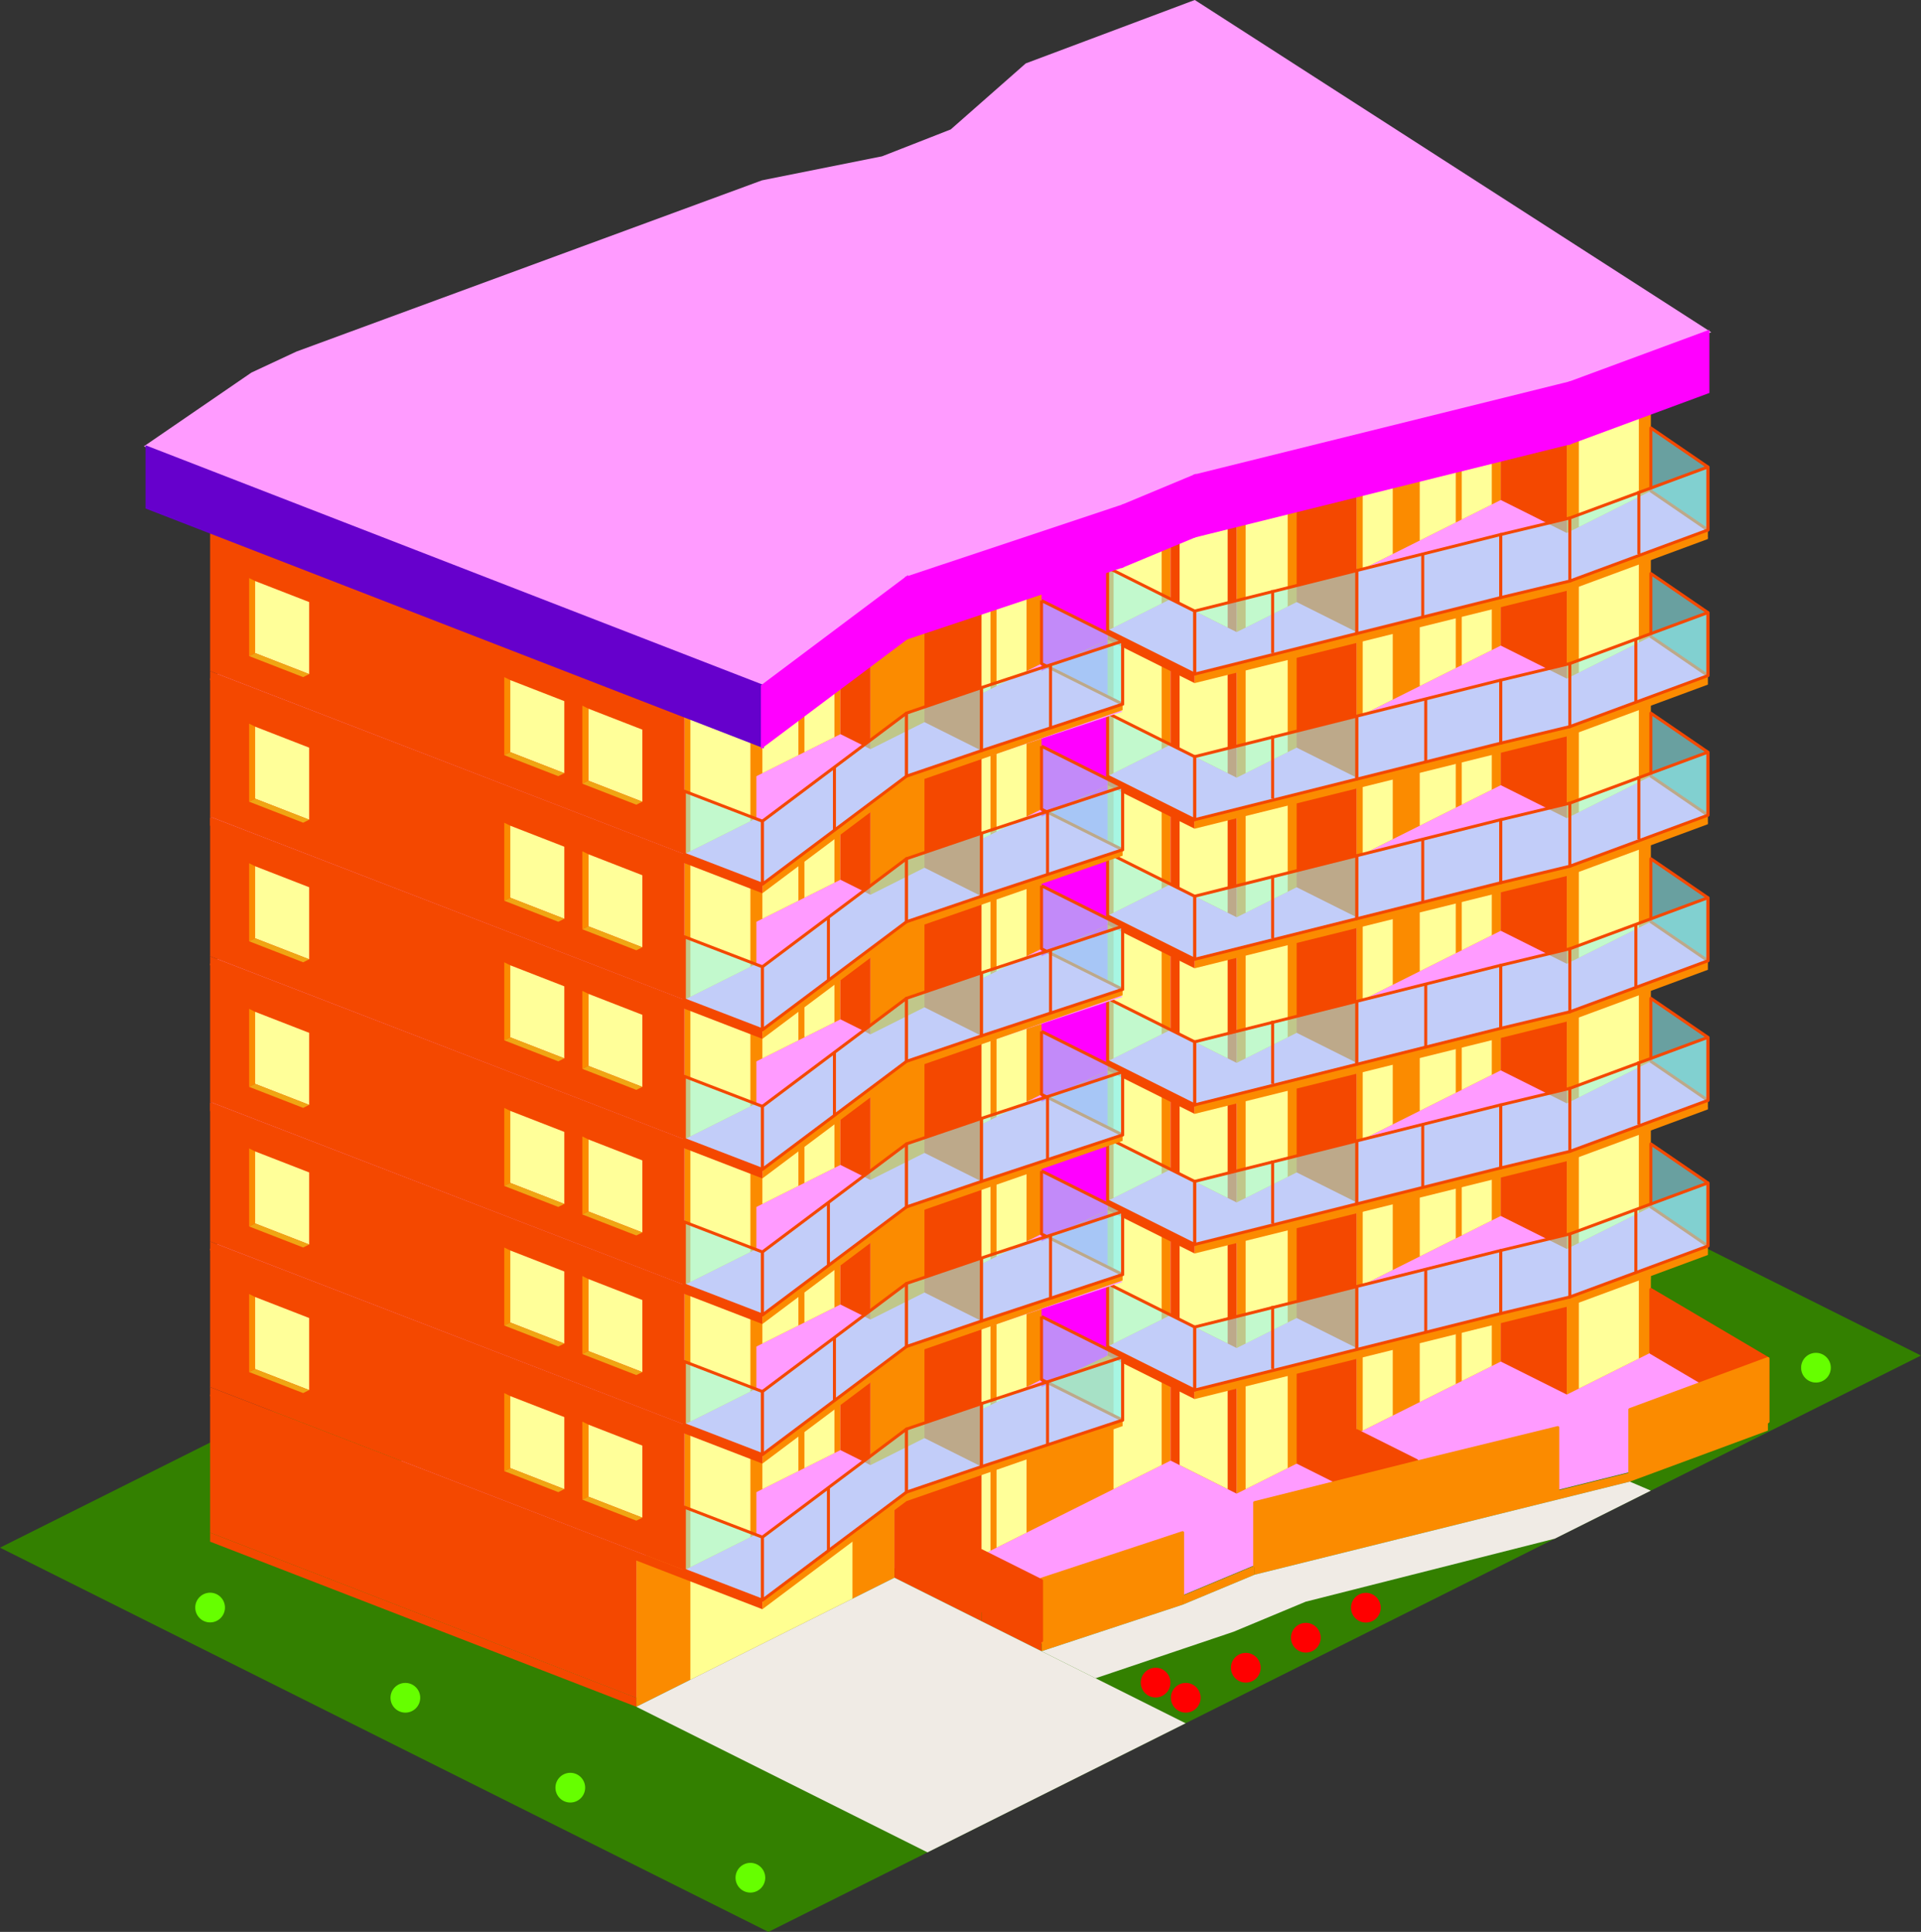 <?xml version="1.0" encoding="UTF-8" standalone="no"?>
<!-- Created with Inkscape (http://www.inkscape.org/) -->

<svg
   xmlns:osb="http://www.openswatchbook.org/uri/2009/osb"
   xmlns:dc="http://purl.org/dc/elements/1.1/"
   xmlns:cc="http://creativecommons.org/ns#"
   xmlns:rdf="http://www.w3.org/1999/02/22-rdf-syntax-ns#"
   xmlns:svg="http://www.w3.org/2000/svg"
   xmlns="http://www.w3.org/2000/svg"
   xmlns:xlink="http://www.w3.org/1999/xlink"
   xmlns:sodipodi="http://sodipodi.sourceforge.net/DTD/sodipodi-0.dtd"
   xmlns:inkscape="http://www.inkscape.org/namespaces/inkscape"
   width="180.622mm"
   height="181.626mm"
   viewBox="0 0 640 643.556"
   id="svg2"
   version="1.1"
   inkscape:version="0.91 r13725"
   sodipodi:docname="gasworks.svg">
  <rect x="0" y="0" width="640" height="643.556" fill="#333333" stroke="none"/>
  <defs
     id="defs4">
    <linearGradient
       osb:paint="solid"
       id="linearGradient3988">
      <stop
         id="stop3990"
         offset="0"
         style="stop-color:#000000;stop-opacity:1;" />
    </linearGradient>
    <linearGradient
       inkscape:collect="always"
       xlink:href="#linearGradient4802"
       id="linearGradient7715"
       gradientUnits="userSpaceOnUse"
       x1="152.771"
       y1="560.222"
       x2="153.328"
       y2="560.222" />
    <linearGradient
       inkscape:collect="always"
       xlink:href="#linearGradient5449"
       id="linearGradient7703"
       gradientUnits="userSpaceOnUse"
       gradientTransform="matrix(4,0,0,4,-1341.04,-2370.053)"
       x1="517"
       y1="524.608"
       x2="526"
       y2="604.858" />
    <linearGradient
       inkscape:collect="always"
       xlink:href="#linearGradient5449"
       id="linearGradient7701"
       gradientUnits="userSpaceOnUse"
       gradientTransform="matrix(4,0,0,4,-1341.04,-2370.053)"
       x1="623.087"
       y1="598.013"
       x2="674.185"
       y2="651.222" />
    <linearGradient
       id="linearGradient6723"
       inkscape:collect="always">
      <stop
         id="stop6725"
         offset="0"
         style="stop-color:#5a5a5a;stop-opacity:1" />
      <stop
         id="stop6727"
         offset="1"
         style="stop-color:#cccccf;stop-opacity:1" />
    </linearGradient>
    <linearGradient
       id="linearGradient6715"
       inkscape:collect="always">
      <stop
         id="stop6717"
         offset="0"
         style="stop-color:#888888;stop-opacity:1" />
      <stop
         id="stop6719"
         offset="1"
         style="stop-color:#eeeeee;stop-opacity:1" />
    </linearGradient>
    <linearGradient
       gradientUnits="userSpaceOnUse"
       y2="37.195"
       x2="168.659"
       y1="38.697"
       x1="165.096"
       id="linearGradient6721"
       xlink:href="#linearGradient6715"
       inkscape:collect="always" />
    <linearGradient
       gradientUnits="userSpaceOnUse"
       y2="35.825"
       x2="169.278"
       y1="41.305"
       x1="167.261"
       id="linearGradient6729"
       xlink:href="#linearGradient6723"
       inkscape:collect="always" />
    <linearGradient
       id="linearGradient5518">
      <stop
         offset="0"
         style="stop-color:#6600cc;stop-opacity:1"
         id="stop5520" />
      <stop
         offset="1"
         style="stop-color:#ff00ff;stop-opacity:1"
         id="stop5522" />
    </linearGradient>
    <linearGradient
       id="linearGradient4820">
      <stop
         offset="0"
         style="stop-color:#f44800;stop-opacity:1"
         id="stop4822" />
      <stop
         offset="1"
         style="stop-color:#fb8b00;stop-opacity:1"
         id="stop4824" />
    </linearGradient>
    <linearGradient
       gradientTransform="translate(257.033,50)"
       gradientUnits="userSpaceOnUse"
       xlink:href="#linearGradient4820"
       id="linearGradient5425"
       y2="160.818"
       x2="140"
       y1="160.818"
       x1="115" />
    <linearGradient
       gradientTransform="translate(257.033,50)"
       gradientUnits="userSpaceOnUse"
       xlink:href="#linearGradient4820"
       id="linearGradient5427"
       y2="171"
       x2="155"
       y1="171"
       x1="100" />
    <linearGradient
       gradientTransform="translate(87.371,199.679)"
       gradientUnits="userSpaceOnUse"
       xlink:href="#linearGradient4820"
       id="linearGradient5429"
       y2="264.513"
       x2="-74.66"
       y1="214.258"
       x1="-124.915" />
    <linearGradient
       gradientTransform="matrix(0.896,-0.444,0.896,0.444,257.033,0)"
       gradientUnits="userSpaceOnUse"
       xlink:href="#linearGradient5518"
       id="linearGradient5431"
       y2="293.129"
       x2="-136.867"
       y1="279.177"
       x1="-150.819" />
    <linearGradient
       gradientTransform="translate(257.033,0)"
       gradientUnits="userSpaceOnUse"
       xlink:href="#linearGradient4820"
       id="linearGradient5433"
       y2="160.818"
       x2="140"
       y1="160.818"
       x1="115" />
    <linearGradient
       gradientTransform="translate(257.033,0)"
       gradientUnits="userSpaceOnUse"
       xlink:href="#linearGradient4820"
       id="linearGradient5435"
       y2="171"
       x2="155"
       y1="171"
       x1="100" />
    <linearGradient
       gradientTransform="translate(143.525,143.525)"
       gradientUnits="userSpaceOnUse"
       xlink:href="#linearGradient4820"
       id="linearGradient5437"
       y2="264.513"
       x2="-74.66"
       y1="214.258"
       x1="-124.915" />
    <linearGradient
       gradientTransform="translate(-33.538,32.919)"
       gradientUnits="userSpaceOnUse"
       xlink:href="#linearGradient4820"
       id="linearGradient5502"
       y2="160.818"
       x2="140"
       y1="160.818"
       x1="115" />
    <linearGradient
       gradientTransform="translate(-33.538,32.919)"
       gradientUnits="userSpaceOnUse"
       xlink:href="#linearGradient4820"
       id="linearGradient5504"
       y2="171"
       x2="155"
       y1="171"
       x1="100" />
    <linearGradient
       gradientTransform="matrix(0.895,-0.445,0.895,0.445,-33.538,32.919)"
       gradientUnits="userSpaceOnUse"
       xlink:href="#linearGradient4820"
       id="linearGradient5506"
       y2="264.513"
       x2="-74.66"
       y1="214.258"
       x1="-124.915" />
    <linearGradient
       gradientTransform="matrix(0.895,-0.445,0.895,0.445,-31.038,38.919)"
       gradientUnits="userSpaceOnUse"
       xlink:href="#linearGradient4820"
       id="linearGradient5509"
       y2="264.513"
       x2="-74.66"
       y1="214.258"
       x1="-124.915" />
    <linearGradient
       gradientTransform="translate(-31.038,33.919)"
       gradientUnits="userSpaceOnUse"
       xlink:href="#linearGradient4820"
       id="linearGradient5512"
       y2="160.818"
       x2="140"
       y1="160.818"
       x1="115" />
    <linearGradient
       gradientTransform="translate(-31.038,33.919)"
       gradientUnits="userSpaceOnUse"
       xlink:href="#linearGradient4820"
       id="linearGradient5514"
       y2="171"
       x2="155"
       y1="171"
       x1="100" />
    <linearGradient
       gradientTransform="translate(0,5)"
       gradientUnits="userSpaceOnUse"
       xlink:href="#linearGradient5518"
       id="linearGradient5524"
       y2="186"
       x2="110"
       y1="186"
       x1="85" />
    <linearGradient
       y2="264.513"
       x2="-74.66"
       y1="214.258"
       x1="-124.915"
       gradientTransform="matrix(0.895,-0.445,0.895,0.445,-236.038,10.669)"
       gradientUnits="userSpaceOnUse"
       id="linearGradient3147"
       xlink:href="#linearGradient4820"
       inkscape:collect="always" />
    <linearGradient
       y2="160.818"
       x2="140"
       y1="160.818"
       x1="115"
       gradientTransform="translate(-236.038,10.669)"
       gradientUnits="userSpaceOnUse"
       id="linearGradient3150"
       xlink:href="#linearGradient4820"
       inkscape:collect="always" />
    <linearGradient
       y2="171"
       x2="155"
       y1="171"
       x1="100"
       gradientTransform="translate(-236.038,10.669)"
       gradientUnits="userSpaceOnUse"
       id="linearGradient3152"
       xlink:href="#linearGradient4820"
       inkscape:collect="always" />
    <linearGradient
       y2="186"
       x2="110"
       y1="186"
       x1="85"
       gradientTransform="translate(-205,5)"
       gradientUnits="userSpaceOnUse"
       id="linearGradient3156"
       xlink:href="#linearGradient5518"
       inkscape:collect="always" />
    <linearGradient
       y2="186"
       x2="110"
       y1="186"
       x1="85"
       gradientTransform="translate(-205,25)"
       gradientUnits="userSpaceOnUse"
       id="linearGradient3161"
       xlink:href="#linearGradient5518"
       inkscape:collect="always" />
    <linearGradient
       inkscape:collect="always"
       id="linearGradient4802">
      <stop
         style="stop-color:#6e6e37;stop-opacity:1;"
         offset="0"
         id="stop4804" />
      <stop
         style="stop-color:#30331f;stop-opacity:1"
         offset="1"
         id="stop4806" />
    </linearGradient>
    <linearGradient
       inkscape:collect="always"
       id="linearGradient5449">
      <stop
         style="stop-color:#ffffff;stop-opacity:0.343"
         offset="0"
         id="stop5451" />
      <stop
         style="stop-color:#ffffff;stop-opacity:0;"
         offset="1"
         id="stop5453" />
    </linearGradient>
  </defs>
  <sodipodi:namedview
     id="base"
     pagecolor="#ffffff"
     bordercolor="#666666"
     borderopacity="1.0"
     inkscape:pageopacity="0.0"
     inkscape:pageshadow="2"
     inkscape:zoom="1"
     inkscape:cx="375.37757"
     inkscape:cy="297.31164"
     inkscape:document-units="px"
     inkscape:current-layer="layer1"
     showgrid="true"
     inkscape:snap-smooth-nodes="true"
     inkscape:object-nodes="true"
     inkscape:window-width="1920"
     inkscape:window-height="1016"
     inkscape:window-x="0"
     inkscape:window-y="27"
     inkscape:window-maximized="1"
     fit-margin-top="0"
     fit-margin-left="0"
     fit-margin-right="0"
     fit-margin-bottom="0">
    <inkscape:grid
       type="xygrid"
       id="grid4170"
       originx="1495"
       originy="88" />
  </sodipodi:namedview>
  <g
     inkscape:label="Layer 1"
     inkscape:groupmode="layer"
     id="layer1"
     transform="translate(1495,-496.806)">
    <path
       style="fill:#338000;fill-opacity:1;fill-rule:evenodd;stroke:none;stroke-width:1px;stroke-linecap:butt;stroke-linejoin:miter;stroke-opacity:1"
       d="m -1111,820.362 256,128 L -1239,1140.362 l -256,-128 z"
       id="path8010"
       inkscape:connector-curvature="0" />
    <circle
       id="circle24403"
       style="fill:#66ff00;fill-opacity:1;stroke:none"
       cx="-950"
       cy="922.412"
       r="4.95" />
    <g
       id="g4177"
       transform="matrix(0.707,-0.354,0.707,0.354,-548.722,148.167)" />
    <g
       id="g6739"
       style="stroke:none" />
    <g
       id="g6890"
       transform="translate(1141,89)">
      <path
         style="fill:#fb8b00;fill-opacity:1;fill-rule:evenodd;stroke:none;stroke-width:1px;stroke-linecap:butt;stroke-linejoin:miter;stroke-opacity:1"
         d="m -1126,996.862 0,-3 -22,11 0,3 z"
         id="path6532"
         inkscape:connector-curvature="0" />
      <g
         style="stroke:none"
         id="g4172"
         transform="matrix(-0.707,0.354,-0.707,-0.354,-879.449,1142.808)">
        <path
           sodipodi:nodetypes="ccccccccccccccccccccc"
           style="fill:#ff9bff;fill-opacity:1;fill-rule:evenodd;stroke:none;stroke-width:0.141;stroke-linecap:butt;stroke-linejoin:miter;stroke-miterlimit:4;stroke-dasharray:none;stroke-opacity:1"
           d="m -225.101,290.934 56.569,8.485 132.229,44.548 0,41.012 31.113,0 0,-38.184 84.853,16.971 84.853,-16.971 29.698,230.517 -58.69,9.192 -0.707,-20.506 -19.799,0 0,19.799 -190.212,-28.991 -39.598,-16.971 0,-11.314 -28.991,-3.536 0,11.314 -48.79,13.435 -69.296,-9.899 z"
           id="path4147"
           inkscape:connector-curvature="0" />
      </g>
      <path
         style="fill:#fb8b00;fill-opacity:1;fill-rule:evenodd;stroke:none;stroke-width:1px;stroke-linecap:butt;stroke-linejoin:miter;stroke-opacity:1"
         d="m -1241,1078.362 0,3 48,-36 72,-25 0,-2 -72,24 z"
         id="path5763"
         inkscape:connector-curvature="0" />
      <path
         style="fill:#f44800;fill-opacity:1;fill-rule:evenodd;stroke:none;stroke-width:1px;stroke-linecap:butt;stroke-linejoin:miter;stroke-opacity:1"
         d="m -1126,993.862 0,3 29,14.5 0,-3 -29,-14.5"
         id="path5776"
         inkscape:connector-curvature="0"
         sodipodi:nodetypes="ccccc" />
      <path
         style="fill:#fb8b00;fill-opacity:1;fill-rule:evenodd;stroke:none;stroke-width:1px;stroke-linecap:butt;stroke-linejoin:miter;stroke-opacity:1"
         d="m -1097,1011.362 125,-31 46,-17 0,-3 -46,17 -125,31 z"
         id="path5778"
         inkscape:connector-curvature="0" />
      <path
         style="fill:#f44800;fill-opacity:1;fill-rule:evenodd;stroke:none;stroke-width:1px;stroke-linecap:butt;stroke-linejoin:miter;stroke-opacity:1"
         d="m -1241,1078.362 -184,-71 0,3 184,71 z"
         id="path5780"
         inkscape:connector-curvature="0" />
      <path
         style="fill:none;fill-rule:evenodd;stroke:none;stroke-width:1px;stroke-linecap:butt;stroke-linejoin:miter;stroke-opacity:1"
         d="m -1267,1022.362 0,46"
         id="path6412"
         inkscape:connector-curvature="0" />
      <g
         style="stroke:none"
         id="g6541"
         transform="translate(0,-46)">
        <path
           style="fill:none;fill-rule:evenodd;stroke:none;stroke-width:1px;stroke-linecap:butt;stroke-linejoin:miter;stroke-opacity:1"
           d="m -1267,1068.362 24,-12 -14,-7 18,-9 28,14"
           id="path6543"
           inkscape:connector-curvature="0"
           sodipodi:nodetypes="ccccc" />
        <path
           style="fill:none;fill-rule:evenodd;stroke:none;stroke-width:1px;stroke-linecap:butt;stroke-linejoin:miter;stroke-opacity:1"
           d="m -1239,1040.362 24,-12 10,5 18,-9 20,10"
           id="path6545"
           inkscape:connector-curvature="0"
           sodipodi:nodetypes="ccccc" />
        <path
           style="fill:none;fill-rule:evenodd;stroke:none;stroke-width:1px;stroke-linecap:butt;stroke-linejoin:miter;stroke-opacity:1"
           d="m -1187,1024.362 82,-41 22,11 20,-10 20,10"
           id="path6547"
           inkscape:connector-curvature="0"
           sodipodi:nodetypes="ccccc" />
        <path
           style="fill:none;fill-rule:evenodd;stroke:none;stroke-width:1px;stroke-linecap:butt;stroke-linejoin:miter;stroke-opacity:1"
           d="m -1063,984.362 36,-18 32,16"
           id="path6549"
           inkscape:connector-curvature="0"
           sodipodi:nodetypes="ccc" />
        <path
           style="fill:none;fill-rule:evenodd;stroke:none;stroke-width:1px;stroke-linecap:butt;stroke-linejoin:miter;stroke-opacity:1"
           d="m -1027,966.362 32,-16 22,11 28,-14"
           id="path6551"
           inkscape:connector-curvature="0"
           sodipodi:nodetypes="cccc" />
      </g>
      <path
         style="fill:#fb8b00;fill-opacity:1;fill-rule:evenodd;stroke:none;stroke-width:1px;stroke-linecap:butt;stroke-linejoin:miter;stroke-opacity:1"
         d="m -1257,1049.362 42,-21 0,-46 -42,21 z"
         id="path6555"
         inkscape:connector-curvature="0" />
      <path
         style="fill:#f44800;fill-opacity:1;fill-rule:evenodd;stroke:none;stroke-width:1px;stroke-linecap:butt;stroke-linejoin:miter;stroke-opacity:1"
         d="m -1205,987.362 0,46 -10,-5 0,-46 z"
         id="path6559"
         inkscape:connector-curvature="0" />
      <path
         style="fill:#fb8b00;fill-opacity:1;fill-rule:evenodd;stroke:none;stroke-width:1px;stroke-linecap:butt;stroke-linejoin:miter;stroke-opacity:1"
         d="m -1205,987.362 0,46 100,-50 0,-46 z"
         id="path6561"
         inkscape:connector-curvature="0" />
      <path
         style="fill:#ff00ff;fill-opacity:1;fill-rule:evenodd;stroke:none;stroke-width:1px;stroke-linecap:butt;stroke-linejoin:miter;stroke-opacity:1"
         d="m -1126,947.862 0,49 -22,10.5 0,-48.5 z"
         id="path4314"
         inkscape:connector-curvature="0"
         sodipodi:nodetypes="ccccc" />
      <path
         inkscape:connector-curvature="0"
         id="path6727"
         d="m -1153,961.362 0,46 -10,5 0,-46 -2,1 0,46 -12,6 0,-46 z"
         style="fill:#ffff99;fill-opacity:1;fill-rule:evenodd;stroke:none;stroke-width:1px;stroke-linecap:butt;stroke-linejoin:miter;stroke-opacity:1" />
      <path
         style="fill:#f44800;fill-opacity:1;fill-rule:evenodd;stroke:none;stroke-width:1px;stroke-linecap:butt;stroke-linejoin:miter;stroke-opacity:1"
         d="m -1187,978.362 0,46 19,9.5 0,-46 z"
         id="path6563"
         inkscape:connector-curvature="0"
         sodipodi:nodetypes="ccccc" />
      <path
         style="fill:#f44800;fill-opacity:1;fill-rule:evenodd;stroke:none;stroke-width:1px;stroke-linecap:butt;stroke-linejoin:miter;stroke-opacity:1"
         d="m -1105,937.362 22,11 0,46 -22,-11 z"
         id="path6565"
         inkscape:connector-curvature="0" />
      <path
         style="fill:#fb8b00;fill-opacity:1;fill-rule:evenodd;stroke:none;stroke-width:1px;stroke-linecap:butt;stroke-linejoin:miter;stroke-opacity:1"
         d="m -1083,994.362 88,-44 0,-46 -88,44 z"
         id="path6567"
         inkscape:connector-curvature="0" />
      <path
         style="fill:#f44800;fill-opacity:1;fill-rule:evenodd;stroke:none;stroke-width:1px;stroke-linecap:butt;stroke-linejoin:miter;stroke-opacity:1"
         d="m -995,950.362 22,11 0,-46 -22,-11 z"
         id="path6569"
         inkscape:connector-curvature="0" />
      <path
         style="fill:#fb8b00;fill-opacity:1;fill-rule:evenodd;stroke:none;stroke-width:1px;stroke-linecap:butt;stroke-linejoin:miter;stroke-opacity:1"
         d="m -973,961.362 28,-14 0,-46 -28,14 z"
         id="path6571"
         inkscape:connector-curvature="0" />
      <path
         inkscape:connector-curvature="0"
         id="path6731"
         d="m -998,905.862 0,46 -10,5 0,-46 -2,1 0,46 -12,6 0,-46 z"
         style="fill:#ffff99;fill-opacity:1;fill-rule:evenodd;stroke:none;stroke-width:1px;stroke-linecap:butt;stroke-linejoin:miter;stroke-opacity:1" />
      <path
         style="fill:#ffff99;fill-opacity:1;fill-rule:evenodd;stroke:none;stroke-width:1px;stroke-linecap:butt;stroke-linejoin:miter;stroke-opacity:1"
         d="m -1031,922.362 0,46 -10,5 0,-46 -2,1 0,46 -12,6 0,-46 z"
         id="path6729"
         inkscape:connector-curvature="0" />
      <path
         style="fill:#f44800;fill-opacity:1;fill-rule:evenodd;stroke:none;stroke-width:1px;stroke-linecap:butt;stroke-linejoin:miter;stroke-opacity:1"
         d="m -1063,938.362 20,10 0,46 -20,-10 z"
         id="path6575"
         inkscape:connector-curvature="0" />
      <path
         style="fill:#fb8b00;fill-opacity:1;fill-rule:evenodd;stroke:none;stroke-width:1px;stroke-linecap:butt;stroke-linejoin:miter;stroke-opacity:1"
         d="m -1267,1068.362 0,-46 24,-12 0,46 z"
         id="path6553"
         inkscape:connector-curvature="0" />
      <path
         style="fill:#f44800;fill-opacity:1;fill-rule:evenodd;stroke:none;stroke-width:1px;stroke-linecap:butt;stroke-linejoin:miter;stroke-opacity:1"
         d="m -1425,1007.362 0,-46 158,61 0,46 z"
         id="path6588"
         inkscape:connector-curvature="0" />
      <path
         style="fill:none;fill-rule:evenodd;stroke:none;stroke-width:1px;stroke-linecap:butt;stroke-linejoin:miter;stroke-opacity:1"
         d="m -926,960.362 0,-21"
         id="path6621"
         inkscape:connector-curvature="0" />
      <path
         style="fill:#ffff99;fill-opacity:1;fill-rule:evenodd;stroke:none;stroke-width:1px;stroke-linecap:butt;stroke-linejoin:miter;stroke-opacity:1"
         d="m -969,959.362 0,-46 20,-10 0,46 z"
         id="path6733"
         inkscape:connector-curvature="0" />
      <path
         style="fill:#ffff99;fill-opacity:1;fill-rule:evenodd;stroke:none;stroke-width:1px;stroke-linecap:butt;stroke-linejoin:miter;stroke-opacity:1"
         d="m -1217,983.362 0,46 -10,5 0,-46 -2,1 0,46 -12,6 0,-46 z"
         id="path6723"
         inkscape:connector-curvature="0" />
      <path
         style="fill:#ffff99;fill-opacity:1;fill-rule:evenodd;stroke:none;stroke-width:1px;stroke-linecap:butt;stroke-linejoin:miter;stroke-opacity:1"
         d="m -1245,1057.362 0,-46 -20,10 0,46 z"
         id="path6725"
         inkscape:connector-curvature="0" />
      <path
         style="fill:#ffff99;fill-opacity:1;fill-rule:evenodd;stroke:none;stroke-width:1px;stroke-linecap:butt;stroke-linejoin:miter;stroke-opacity:1"
         d="m -1102,984.862 0,-46 16,8 0,46 3,1.5 3,-1.5 0,-46 14,-7 0,46 -17,8.5 z"
         id="path6735"
         inkscape:connector-curvature="0"
         sodipodi:nodetypes="ccccccccccc" />
      <path
         style="fill:#ffff99;fill-opacity:1;fill-rule:evenodd;stroke:none;stroke-width:1px;stroke-linecap:butt;stroke-linejoin:miter;stroke-opacity:1"
         d="m -1108,984.862 0,-46 -16,8 0,46 z"
         id="path6737"
         inkscape:connector-curvature="0"
         sodipodi:nodetypes="ccccc" />
      <g
         style="stroke:#f44800;stroke-linejoin:round;stroke-opacity:1"
         id="g6830">
        <path
           inkscape:connector-curvature="0"
           id="path6641"
           d="m -1241,1057.362 48,-36 0,21 -48,36 0,-21"
           style="fill:#94f4f4;fill-opacity:0.564;fill-rule:evenodd;stroke:#f44800;stroke-width:1px;stroke-linecap:butt;stroke-linejoin:round;stroke-opacity:1" />
        <path
           sodipodi:nodetypes="ccccc"
           inkscape:connector-curvature="0"
           id="path6643"
           d="m -1193,1021.362 25,-8.5 0,21 -25,8.5 z"
           style="fill:#94f4f4;fill-opacity:0.564;fill-rule:evenodd;stroke:#f44800;stroke-width:1px;stroke-linecap:butt;stroke-linejoin:round;stroke-opacity:1" />
        <path
           sodipodi:nodetypes="ccccc"
           inkscape:connector-curvature="0"
           id="path6656"
           d="m -1148,983.862 27,13.5 0,21 -27,-13.5 0,-21"
           style="fill:#94f4f4;fill-opacity:0.564;fill-rule:evenodd;stroke:#f44800;stroke-width:1px;stroke-linecap:butt;stroke-linejoin:round;stroke-opacity:1" />
        <path
           sodipodi:nodetypes="ccccc"
           inkscape:connector-curvature="0"
           id="path6654"
           d="m -1168,1012.862 47,-15.5 0,21 -47,15.5 z"
           style="fill:#94f4f4;fill-opacity:0.564;fill-rule:evenodd;stroke:#f44800;stroke-width:1px;stroke-linecap:butt;stroke-linejoin:round;stroke-opacity:1" />
        <path
           sodipodi:nodetypes="ccccc"
           inkscape:connector-curvature="0"
           id="path6662"
           d="m -1043,973.862 48,-12 0,21 -48,12 z"
           style="fill:#94f4f4;fill-opacity:0.564;fill-rule:evenodd;stroke:#f44800;stroke-width:1px;stroke-linecap:butt;stroke-linejoin:round;stroke-opacity:1" />
        <path
           sodipodi:nodetypes="ccccc"
           inkscape:connector-curvature="0"
           id="path6664"
           d="m -995,961.862 23,-5.5 0,21 -23,5.5 z"
           style="fill:#94f4f4;fill-opacity:0.564;fill-rule:evenodd;stroke:#f44800;stroke-width:1px;stroke-linecap:butt;stroke-linejoin:round;stroke-opacity:1" />
        <path
           inkscape:connector-curvature="0"
           id="path6668"
           d="m -945,926.362 0,21 19,13 0,-21 z"
           style="fill:#94f4f4;fill-opacity:0.564;fill-rule:evenodd;stroke:#f44800;stroke-width:1px;stroke-linecap:butt;stroke-linejoin:round;stroke-opacity:1" />
        <path
           inkscape:connector-curvature="0"
           id="path6666"
           d="m -972,977.362 46,-17 0,-21 -46,17 z"
           style="fill:#94f4f4;fill-opacity:0.564;fill-rule:evenodd;stroke:#f44800;stroke-width:1px;stroke-linecap:butt;stroke-linejoin:round;stroke-opacity:1" />
        <path
           inkscape:connector-curvature="0"
           id="path6639"
           d="m -1241,1078.362 -26,-10 0,-21 26,10 0,21"
           style="fill:#94f4f4;fill-opacity:0.564;fill-rule:evenodd;stroke:#f44800;stroke-width:1px;stroke-linecap:butt;stroke-linejoin:round;stroke-opacity:1" />
        <path
           sodipodi:nodetypes="ccccc"
           inkscape:connector-curvature="0"
           id="path6660"
           d="m -1097,987.362 54,-13.5 0,21 -54,13.5 z"
           style="fill:#94f4f4;fill-opacity:0.564;fill-rule:evenodd;stroke:#f44800;stroke-width:1px;stroke-linecap:butt;stroke-linejoin:round;stroke-opacity:1" />
        <path
           sodipodi:nodetypes="ccccc"
           inkscape:connector-curvature="0"
           id="path6658"
           d="m -1126,972.862 29,14.5 0,21 -29,-14.5 z"
           style="fill:#94f4f4;fill-opacity:0.564;fill-rule:evenodd;stroke:#f44800;stroke-width:1px;stroke-linecap:butt;stroke-linejoin:round;stroke-opacity:1" />
        <path
           style="fill:none;fill-rule:evenodd;stroke:#f44800;stroke-width:1px;stroke-linecap:butt;stroke-linejoin:miter;stroke-opacity:1"
           d="m -1146,1005.362 0,21"
           id="path17967-0"
           inkscape:connector-curvature="0" />
        <path
           inkscape:connector-curvature="0"
           id="path17984"
           d="m -1219,1040.862 0,21"
           style="fill:none;fill-rule:evenodd;stroke:#f44800;stroke-width:1px;stroke-linecap:butt;stroke-linejoin:miter;stroke-opacity:1" />
        <path
           inkscape:connector-curvature="0"
           id="path17984-9"
           d="m -1071,980.362 0,21"
           style="fill:none;fill-rule:evenodd;stroke:#f44800;stroke-width:1px;stroke-linecap:butt;stroke-linejoin:miter;stroke-opacity:1" />
        <path
           style="fill:none;fill-rule:evenodd;stroke:#f44800;stroke-width:1px;stroke-linecap:butt;stroke-linejoin:miter;stroke-opacity:1"
           d="m -1020,968.362 0,21"
           id="path18001"
           inkscape:connector-curvature="0" />
        <path
           inkscape:connector-curvature="0"
           id="path18003"
           d="m -950,948.362 0,21"
           style="fill:none;fill-rule:evenodd;stroke:#f44800;stroke-width:1px;stroke-linecap:butt;stroke-linejoin:miter;stroke-opacity:1" />
      </g>
      <path
         inkscape:connector-curvature="0"
         id="path6813"
         d="m -926,914.362 -46,17 -125,31 -29,-14.5 -22,11 27,13.5 -72,24 -48,36 -184,-71 35,-24 15,7 14,-7 -14,-7 155,-57 40,-8 8,4 23,-9 -8,-4 25,-22 56,-21 z"
         style="fill:#ff9bff;fill-opacity:1;fill-rule:evenodd;stroke:none;stroke-width:0.1;stroke-linecap:butt;stroke-linejoin:miter;stroke-miterlimit:4;stroke-dasharray:none;stroke-opacity:1"
         sodipodi:nodetypes="ccccccccccccccccccccc" />
      <g
         id="g4826">
        <g
           transform="translate(4,2.5)"
           id="g4784">
          <path
             style="fill:#ffff99;fill-opacity:1;fill-rule:evenodd;stroke:none;stroke-width:1px;stroke-linecap:butt;stroke-linejoin:miter;stroke-opacity:1"
             d="m -1303,1017.362 18,7 0,24 -18,-7 z"
             id="path4342"
             inkscape:connector-curvature="0"
             sodipodi:nodetypes="ccccc" />
          <path
             style="fill:#fb8b00;fill-opacity:1;fill-rule:evenodd;stroke:none;stroke-width:1px;stroke-linecap:butt;stroke-linejoin:miter;stroke-opacity:1"
             d="m -1303,1041.362 -2,1 0,-26 2,1 z"
             id="path4344"
             inkscape:connector-curvature="0" />
          <path
             style="fill:#f0a513;fill-opacity:1;fill-rule:evenodd;stroke:none;stroke-width:1px;stroke-linecap:butt;stroke-linejoin:miter;stroke-opacity:1"
             d="m -1305,1042.362 18,7 2,-1 -18,-7 z"
             id="path4346"
             inkscape:connector-curvature="0" />
        </g>
        <g
           id="g4808"
           transform="translate(-22,-7)">
          <path
             style="fill:#ffff99;fill-opacity:1;fill-rule:evenodd;stroke:none;stroke-width:1px;stroke-linecap:butt;stroke-linejoin:miter;stroke-opacity:1"
             d="m -1303,1017.362 18,7 0,24 -18,-7 z"
             id="path4810"
             inkscape:connector-curvature="0"
             sodipodi:nodetypes="ccccc" />
          <path
             style="fill:#fb8b00;fill-opacity:1;fill-rule:evenodd;stroke:none;stroke-width:1px;stroke-linecap:butt;stroke-linejoin:miter;stroke-opacity:1"
             d="m -1303,1041.362 -2,1 0,-26 2,1 z"
             id="path4812"
             inkscape:connector-curvature="0" />
          <path
             style="fill:#f0a513;fill-opacity:1;fill-rule:evenodd;stroke:none;stroke-width:1px;stroke-linecap:butt;stroke-linejoin:miter;stroke-opacity:1"
             d="m -1305,1042.362 18,7 2,-1 -18,-7 z"
             id="path4814"
             inkscape:connector-curvature="0" />
        </g>
        <g
           transform="translate(-107,-40)"
           id="g5051">
          <path
             sodipodi:nodetypes="ccccc"
             inkscape:connector-curvature="0"
             id="path5053"
             d="m -1303,1017.362 18,7 0,24 -18,-7 z"
             style="fill:#ffff99;fill-opacity:1;fill-rule:evenodd;stroke:none;stroke-width:1px;stroke-linecap:butt;stroke-linejoin:miter;stroke-opacity:1" />
          <path
             inkscape:connector-curvature="0"
             id="path5055"
             d="m -1303,1041.362 -2,1 0,-26 2,1 z"
             style="fill:#fb8b00;fill-opacity:1;fill-rule:evenodd;stroke:none;stroke-width:1px;stroke-linecap:butt;stroke-linejoin:miter;stroke-opacity:1" />
          <path
             inkscape:connector-curvature="0"
             id="path5057"
             d="m -1305,1042.362 18,7 2,-1 -18,-7 z"
             style="fill:#f0a513;fill-opacity:1;fill-rule:evenodd;stroke:none;stroke-width:1px;stroke-linecap:butt;stroke-linejoin:miter;stroke-opacity:1" />
        </g>
      </g>
    </g>
    <g
       id="g7382">
      <g
         transform="translate(0,4.7244096e-6)"
         id="g6940">
        <g
           style="stroke:none"
           id="g6944"
           transform="matrix(-0.707,0.354,-0.707,-0.354,-879.449,1142.808)">
          <path
             sodipodi:nodetypes="ccccccccccccccccccccccc"
             style="fill:#ff9bff;fill-opacity:1;fill-rule:evenodd;stroke:none;stroke-width:0.141;stroke-linecap:butt;stroke-linejoin:miter;stroke-miterlimit:4;stroke-dasharray:none;stroke-opacity:1"
             d="m -225.101,262.65 56.569,8.485 132.229,44.548 31.113,2.828 0,66.468 0,0 0,-66.468 54.447,12.021 0.707,68.589 121.622,0 22.627,178.191 -58.69,9.192 -0.707,-20.506 -19.799,0 0,19.799 -190.212,-28.991 -39.598,-16.971 0,-11.314 -28.991,-3.536 0,11.314 -48.79,13.435 -69.296,-9.899 z"
             id="path6946"
             inkscape:connector-curvature="0" />
        </g>
        <path
           sodipodi:nodetypes="ccccc"
           style="fill:#fb8b00;fill-opacity:1;fill-rule:evenodd;stroke:none;stroke-width:1px;stroke-linecap:butt;stroke-linejoin:miter;stroke-opacity:1"
           d="m -1148,1046.862 47,-15.5 0,-3 -47,15.5 z"
           id="path6948"
           inkscape:connector-curvature="0" />
        <path
           sodipodi:nodetypes="ccccccc"
           style="fill:#fb8b00;fill-opacity:1;fill-rule:evenodd;stroke:none;stroke-width:1px;stroke-linecap:butt;stroke-linejoin:miter;stroke-opacity:1"
           d="m -1077,1021.362 125,-31 46,-17 0,-3 -46,17 -125,31 z"
           id="path6952"
           inkscape:connector-curvature="0" />
        <path
           sodipodi:nodetypes="ccccc"
           style="fill:#f44800;fill-opacity:1;fill-rule:evenodd;stroke:none;stroke-width:1px;stroke-linecap:butt;stroke-linejoin:miter;stroke-opacity:1"
           d="m -1283,1062.362 -142,-55 0,3 142,55 z"
           id="path6954"
           inkscape:connector-curvature="0" />
        <path
           style="fill:none;fill-rule:evenodd;stroke:none;stroke-width:1px;stroke-linecap:butt;stroke-linejoin:miter;stroke-opacity:1"
           d="m -1267,1022.362 0,46"
           id="path6956"
           inkscape:connector-curvature="0" />
        <g
           style="stroke:none"
           id="g6958"
           transform="translate(0,-46)">
          <path
             style="fill:none;fill-rule:evenodd;stroke:none;stroke-width:1px;stroke-linecap:butt;stroke-linejoin:miter;stroke-opacity:1"
             d="m -1267,1068.362 24,-12 -14,-7 18,-9 28,14"
             id="path6960"
             inkscape:connector-curvature="0"
             sodipodi:nodetypes="ccccc" />
          <path
             style="fill:none;fill-rule:evenodd;stroke:none;stroke-width:1px;stroke-linecap:butt;stroke-linejoin:miter;stroke-opacity:1"
             d="m -1239,1040.362 24,-12 10,5 18,-9 20,10"
             id="path6962"
             inkscape:connector-curvature="0"
             sodipodi:nodetypes="ccccc" />
          <path
             style="fill:none;fill-rule:evenodd;stroke:none;stroke-width:1px;stroke-linecap:butt;stroke-linejoin:miter;stroke-opacity:1"
             d="m -1187,1024.362 82,-41 22,11 20,-10 20,10"
             id="path6964"
             inkscape:connector-curvature="0"
             sodipodi:nodetypes="ccccc" />
          <path
             style="fill:none;fill-rule:evenodd;stroke:none;stroke-width:1px;stroke-linecap:butt;stroke-linejoin:miter;stroke-opacity:1"
             d="m -1063,984.362 36,-18 32,16"
             id="path6966"
             inkscape:connector-curvature="0"
             sodipodi:nodetypes="ccc" />
          <path
             style="fill:none;fill-rule:evenodd;stroke:none;stroke-width:1px;stroke-linecap:butt;stroke-linejoin:miter;stroke-opacity:1"
             d="m -1027,966.362 32,-16 22,11 28,-14"
             id="path6968"
             inkscape:connector-curvature="0"
             sodipodi:nodetypes="cccc" />
        </g>
        <path
           sodipodi:nodetypes="ccccc"
           style="fill:#fb8b00;fill-opacity:1;fill-rule:evenodd;stroke:none;stroke-width:1px;stroke-linecap:butt;stroke-linejoin:miter;stroke-opacity:1"
           d="m -1283,1065.362 86,-43 0,-49 -86,43 z"
           id="path6970"
           inkscape:connector-curvature="0" />
        <path
           sodipodi:nodetypes="ccccc"
           style="fill:#fb8b00;fill-opacity:1;fill-rule:evenodd;stroke:none;stroke-width:1px;stroke-linecap:butt;stroke-linejoin:miter;stroke-opacity:1"
           d="m -1187,978.362 0,46 82,-41 0,-46 z"
           id="path6974"
           inkscape:connector-curvature="0" />
        <path
           inkscape:connector-curvature="0"
           id="path6976"
           d="m -1153,961.362 0,46 -10,5 0,-46 -2,1 0,46 -12,6 0,-46 z"
           style="fill:#ffff99;fill-opacity:1;fill-rule:evenodd;stroke:none;stroke-width:1px;stroke-linecap:butt;stroke-linejoin:miter;stroke-opacity:1" />
        <path
           style="fill:#f44800;fill-opacity:1;fill-rule:evenodd;stroke:none;stroke-width:1px;stroke-linecap:butt;stroke-linejoin:miter;stroke-opacity:1"
           d="m -1197,973.362 0,49 29,14.5 0,-49 z"
           id="path6978"
           inkscape:connector-curvature="0"
           sodipodi:nodetypes="ccccc" />
        <path
           style="fill:#f44800;fill-opacity:1;fill-rule:evenodd;stroke:none;stroke-width:1px;stroke-linecap:butt;stroke-linejoin:miter;stroke-opacity:1"
           d="m -1105,937.362 22,11 0,46 -22,-11 z"
           id="path6980"
           inkscape:connector-curvature="0" />
        <path
           style="fill:#fb8b00;fill-opacity:1;fill-rule:evenodd;stroke:none;stroke-width:1px;stroke-linecap:butt;stroke-linejoin:miter;stroke-opacity:1"
           d="m -1083,994.362 88,-44 0,-46 -88,44 z"
           id="path6982"
           inkscape:connector-curvature="0" />
        <path
           style="fill:#f44800;fill-opacity:1;fill-rule:evenodd;stroke:none;stroke-width:1px;stroke-linecap:butt;stroke-linejoin:miter;stroke-opacity:1"
           d="m -995,950.362 22,11 0,-46 -22,-11 z"
           id="path6984"
           inkscape:connector-curvature="0" />
        <path
           style="fill:#fb8b00;fill-opacity:1;fill-rule:evenodd;stroke:none;stroke-width:1px;stroke-linecap:butt;stroke-linejoin:miter;stroke-opacity:1"
           d="m -973,961.362 28,-14 0,-46 -28,14 z"
           id="path6986"
           inkscape:connector-curvature="0" />
        <path
           inkscape:connector-curvature="0"
           id="path6988"
           d="m -998,905.862 0,46 -10,5 0,-46 -2,1 0,46 -12,6 0,-46 z"
           style="fill:#ffff99;fill-opacity:1;fill-rule:evenodd;stroke:none;stroke-width:1px;stroke-linecap:butt;stroke-linejoin:miter;stroke-opacity:1" />
        <path
           style="fill:#ffff99;fill-opacity:1;fill-rule:evenodd;stroke:none;stroke-width:1px;stroke-linecap:butt;stroke-linejoin:miter;stroke-opacity:1"
           d="m -1031,922.362 0,46 -10,5 0,-46 -2,1 0,46 -12,6 0,-46 z"
           id="path6992"
           inkscape:connector-curvature="0" />
        <path
           style="fill:#f44800;fill-opacity:1;fill-rule:evenodd;stroke:none;stroke-width:1px;stroke-linecap:butt;stroke-linejoin:miter;stroke-opacity:1"
           d="m -1063,938.362 20,10 0,46 -20,-10 z"
           id="path6994"
           inkscape:connector-curvature="0" />
        <path
           sodipodi:nodetypes="ccccc"
           style="fill:#f44800;fill-opacity:1;fill-rule:evenodd;stroke:none;stroke-width:1px;stroke-linecap:butt;stroke-linejoin:miter;stroke-opacity:1"
           d="m -1425,1007.362 0,-46 142,55 0,46 z"
           id="path6998"
           inkscape:connector-curvature="0" />
        <path
           style="fill:none;fill-rule:evenodd;stroke:none;stroke-width:1px;stroke-linecap:butt;stroke-linejoin:miter;stroke-opacity:1"
           d="m -926,960.362 0,-21"
           id="path7000"
           inkscape:connector-curvature="0" />
        <path
           style="fill:#ffff99;fill-opacity:1;fill-rule:evenodd;stroke:none;stroke-width:1px;stroke-linecap:butt;stroke-linejoin:miter;stroke-opacity:1"
           d="m -969,959.362 0,-46 20,-10 0,46 z"
           id="path7002"
           inkscape:connector-curvature="0" />
        <path
           style="fill:#ffff99;fill-opacity:1;fill-rule:evenodd;stroke:none;stroke-width:1px;stroke-linecap:butt;stroke-linejoin:miter;stroke-opacity:1"
           d="m -1102,984.862 0,-46 16,8 0,46 3,1.5 3,-1.5 0,-46 14,-7 0,46 -17,8.5 z"
           id="path7008"
           inkscape:connector-curvature="0"
           sodipodi:nodetypes="ccccccccccc" />
        <path
           style="fill:#ffff99;fill-opacity:1;fill-rule:evenodd;stroke:none;stroke-width:1px;stroke-linecap:butt;stroke-linejoin:miter;stroke-opacity:1"
           d="m -1108,984.862 0,-46 -16,8 0,46 z"
           id="path7010"
           inkscape:connector-curvature="0"
           sodipodi:nodetypes="ccccc" />
        <path
           inkscape:connector-curvature="0"
           id="path7162"
           d="m -1101,1028.362 24,-10 0,3 -24,10 z"
           style="fill:#fb8b00;fill-opacity:1;fill-rule:evenodd;stroke:none;stroke-width:1px;stroke-linecap:butt;stroke-linejoin:miter;stroke-opacity:1" />
        <path
           sodipodi:nodetypes="ccccc"
           inkscape:connector-curvature="0"
           id="path7173"
           d="m -1211,1029.362 0,-46 -54,27 0,46 z"
           style="fill:#ffff91;fill-opacity:1;fill-rule:evenodd;stroke:none;stroke-width:1px;stroke-linecap:butt;stroke-linejoin:miter;stroke-opacity:1" />
        <path
           sodipodi:nodetypes="ccccc"
           inkscape:connector-curvature="0"
           id="path7356"
           d="m -1023,1004.362 -20,-10 0,-21 20,10 z"
           style="fill:#f44800;fill-opacity:1;fill-rule:evenodd;stroke:#f44800;stroke-width:1px;stroke-linecap:butt;stroke-linejoin:round;stroke-opacity:1" />
        <g
           style="stroke:#f44800;stroke-linejoin:round;stroke-opacity:1"
           id="g7012">
          <path
             sodipodi:nodetypes="ccccc"
             inkscape:connector-curvature="0"
             id="path7022"
             d="m -1023,983.862 47,-11.5 0,21 L -1023,1004.862 Z"
             style="fill:#fb8b00;fill-opacity:1;fill-rule:evenodd;stroke:#fb8b00;stroke-width:1px;stroke-linecap:butt;stroke-linejoin:round;stroke-opacity:1" />
          <path
             sodipodi:nodetypes="ccccc"
             inkscape:connector-curvature="0"
             id="path7026"
             d="m -945,926.362 0,21 39,23 0,-21 z"
             style="fill:#f44800;fill-opacity:1;fill-rule:evenodd;stroke:#f44800;stroke-width:1px;stroke-linecap:butt;stroke-linejoin:round;stroke-opacity:1" />
          <path
             sodipodi:nodetypes="ccccc"
             inkscape:connector-curvature="0"
             id="path7028"
             d="m -952,987.362 46,-17 0,-21 -46,17 z"
             style="fill:#fb8b00;fill-opacity:1;fill-rule:evenodd;stroke:#fb8b00;stroke-width:1px;stroke-linecap:butt;stroke-linejoin:round;stroke-opacity:1" />
          <path
             sodipodi:nodetypes="ccccc"
             inkscape:connector-curvature="0"
             id="path7032"
             d="m -1077,997.362 54,-13.5 0,21 -54,13.5 z"
             style="fill:#fb8b00;fill-opacity:1;fill-rule:evenodd;stroke:#fb8b00;stroke-width:1px;stroke-linecap:butt;stroke-linejoin:round;stroke-opacity:1" />
          <path
             sodipodi:nodetypes="ccccc"
             inkscape:connector-curvature="0"
             id="path7020"
             d="m -1148,1022.862 47,-15.5 0,21 -47,15.5 z"
             style="fill:#fb8b00;fill-opacity:1;fill-rule:evenodd;stroke:#fb8b00;stroke-width:1px;stroke-linecap:butt;stroke-linejoin:round;stroke-opacity:1" />
        </g>
      </g>
      <path
         sodipodi:nodetypes="ccc"
         inkscape:connector-curvature="0"
         id="path7352"
         d="m -1148,1043.362 0,-20 -20,-10 0,20 z"
         style="fill:#f44800;fill-opacity:1;fill-rule:evenodd;stroke:#f44800;stroke-width:1px;stroke-linecap:butt;stroke-linejoin:round;stroke-opacity:1" />
      <path
         sodipodi:nodetypes="ccccc"
         inkscape:connector-curvature="0"
         id="path7350"
         d="m -1148,1043.362 0,3.5 -20,-10 0,-3.5 z"
         style="fill:#f44800;fill-opacity:1;fill-rule:evenodd;stroke:none;stroke-width:1px;stroke-linecap:butt;stroke-linejoin:miter;stroke-opacity:1" />
      <g
         id="g17778">
        <use
           height="100%"
           width="100%"
           transform="translate(-1141,-137.5)"
           id="use7183"
           xlink:href="#g6890"
           y="0"
           x="0" />
        <use
           height="100%"
           width="100%"
           transform="translate(-1141,-56)"
           id="use17761"
           xlink:href="#g17665"
           y="0"
           x="0" />
      </g>
      <use
         x="0"
         y="0"
         xlink:href="#g17778"
         id="use17782"
         transform="translate(0,-95)"
         width="100%"
         height="100%" />
      <use
         height="100%"
         width="100%"
         transform="translate(0,-190)"
         id="use17784"
         xlink:href="#g17778"
         y="0"
         x="0" />
      <g
         id="g17620"
         transform="translate(0,-45)">
        <path
           inkscape:connector-curvature="0"
           id="path6813-1"
           d="m -926,652.362 -46,17 -125,31 -24,10 -72,24 -48,36 -205,-80 35,-24 15,-7 155,-57 40,-8 23,-9 25,-22 56,-21 z"
           style="fill:#ff9bff;fill-opacity:1;fill-rule:evenodd;stroke:#ff9bff;stroke-width:1;stroke-linecap:butt;stroke-linejoin:miter;stroke-miterlimit:4;stroke-dasharray:none;stroke-opacity:1"
           sodipodi:nodetypes="ccccccccccccccc" />
        <path
           style="fill:#6600cc;fill-opacity:1;fill-rule:evenodd;stroke:#6600cc;stroke-width:1px;stroke-linecap:butt;stroke-linejoin:miter;stroke-opacity:1"
           d="m -1241,790.362 0,-20 -205,-79.5 0,20 z"
           id="path7200"
           inkscape:connector-curvature="0"
           sodipodi:nodetypes="ccccc" />
        <path
           style="fill:#ff00ff;fill-opacity:1;fill-rule:evenodd;stroke:#ff00ff;stroke-width:1px;stroke-linecap:butt;stroke-linejoin:miter;stroke-opacity:1"
           d="m -1241,790.362 48,-36 0,-20 -48,36 z"
           id="path7202"
           inkscape:connector-curvature="0" />
        <path
           style="fill:#ff00ff;fill-opacity:1;fill-rule:evenodd;stroke:#ff00ff;stroke-width:1px;stroke-linecap:butt;stroke-linejoin:miter;stroke-opacity:1"
           d="m -1193,754.362 72,-24 0,-20 -72,24 z"
           id="path7204"
           inkscape:connector-curvature="0" />
        <path
           style="fill:#ff00ff;fill-opacity:1;fill-rule:evenodd;stroke:#ff00ff;stroke-width:1px;stroke-linecap:butt;stroke-linejoin:miter;stroke-opacity:1"
           d="m -1121,710.362 24,-10 0,20 -24,10 z"
           id="path7206"
           inkscape:connector-curvature="0" />
        <path
           style="fill:#ff00ff;fill-opacity:1;fill-rule:evenodd;stroke:#ff00ff;stroke-width:1px;stroke-linecap:butt;stroke-linejoin:miter;stroke-opacity:1"
           d="m -1097,720.362 125,-31 0,-20 -125,31 z"
           id="path7208"
           inkscape:connector-curvature="0" />
        <path
           style="fill:#ff00ff;fill-opacity:1;fill-rule:evenodd;stroke:#ff00ff;stroke-width:1px;stroke-linecap:butt;stroke-linejoin:miter;stroke-opacity:1"
           d="m -926,652.362 0,20 -46,17 0,-20 z"
           id="path7210"
           inkscape:connector-curvature="0" />
      </g>
    </g>
    <circle
       r="4.95"
       cy="952.412"
       cx="-890"
       style="fill:#66ff00;fill-opacity:1;stroke:none"
       id="circle24405" />
    <path
       style="fill:#f0ebe5;fill-opacity:1;fill-rule:evenodd;stroke:none;stroke-width:1px;stroke-linecap:butt;stroke-linejoin:miter;stroke-opacity:1"
       d="m -1148,1046.862 47,-15.5 24,-10 125,-31 7,3 -32,16 -83,21 -24,10 -46,15.5"
       id="path7436"
       inkscape:connector-curvature="0"
       sodipodi:nodetypes="ccccccccc" />
    <path
       style="fill:#f0ebe5;fill-opacity:1;fill-rule:evenodd;stroke:none;stroke-width:1px;stroke-linecap:butt;stroke-linejoin:miter;stroke-opacity:1"
       d="m -1283,1065.362 97,48.5 86,-43 -97,-48.5 -86,43"
       id="path7449"
       inkscape:connector-curvature="0"
       sodipodi:nodetypes="ccccc" />
    <g
       transform="translate(1141,-41)"
       id="g17665">
      <path
         inkscape:connector-curvature="0"
         id="path17667"
         d="m -1126,996.862 0,-3 -22,11 0,3 z"
         style="fill:#fb8b00;fill-opacity:1;fill-rule:evenodd;stroke:none;stroke-width:1px;stroke-linecap:butt;stroke-linejoin:miter;stroke-opacity:1" />
      <g
         transform="matrix(-0.707,0.354,-0.707,-0.354,-879.449,1142.808)"
         id="g17669"
         style="stroke:none">
        <path
           inkscape:connector-curvature="0"
           id="path17671"
           d="m -225.101,290.934 56.569,8.485 132.229,44.548 0,41.012 31.113,0 0,-38.184 84.853,16.971 84.853,-16.971 29.698,230.517 -58.69,9.192 -0.707,-20.506 -19.799,0 0,19.799 -190.212,-28.991 -39.598,-16.971 0,-11.314 -28.991,-3.536 0,11.314 -48.79,13.435 -69.296,-9.899 z"
           style="fill:#ff9bff;fill-opacity:1;fill-rule:evenodd;stroke:none;stroke-width:0.141;stroke-linecap:butt;stroke-linejoin:miter;stroke-miterlimit:4;stroke-dasharray:none;stroke-opacity:1"
           sodipodi:nodetypes="ccccccccccccccccccccc" />
      </g>
      <path
         inkscape:connector-curvature="0"
         id="path17673"
         d="m -1241,1078.362 0,3 48,-36 72,-25 0,-2 -72,24 z"
         style="fill:#fb8b00;fill-opacity:1;fill-rule:evenodd;stroke:none;stroke-width:1px;stroke-linecap:butt;stroke-linejoin:miter;stroke-opacity:1" />
      <path
         sodipodi:nodetypes="ccccc"
         inkscape:connector-curvature="0"
         id="path17675"
         d="m -1126,993.862 0,3 29,14.5 0,-3 -29,-14.5"
         style="fill:#f44800;fill-opacity:1;fill-rule:evenodd;stroke:none;stroke-width:1px;stroke-linecap:butt;stroke-linejoin:miter;stroke-opacity:1" />
      <path
         inkscape:connector-curvature="0"
         id="path17677"
         d="m -1097,1011.362 125,-31 46,-17 0,-3 -46,17 -125,31 z"
         style="fill:#fb8b00;fill-opacity:1;fill-rule:evenodd;stroke:none;stroke-width:1px;stroke-linecap:butt;stroke-linejoin:miter;stroke-opacity:1" />
      <path
         inkscape:connector-curvature="0"
         id="path17679"
         d="m -1241,1078.362 -184,-71 0,3 184,71 z"
         style="fill:#f44800;fill-opacity:1;fill-rule:evenodd;stroke:none;stroke-width:1px;stroke-linecap:butt;stroke-linejoin:miter;stroke-opacity:1" />
      <path
         inkscape:connector-curvature="0"
         id="path17681"
         d="m -1267,1022.362 0,46"
         style="fill:none;fill-rule:evenodd;stroke:none;stroke-width:1px;stroke-linecap:butt;stroke-linejoin:miter;stroke-opacity:1" />
      <g
         transform="translate(0,-46)"
         id="g17683"
         style="stroke:none">
        <path
           sodipodi:nodetypes="ccccc"
           inkscape:connector-curvature="0"
           id="path17685"
           d="m -1267,1068.362 24,-12 -14,-7 18,-9 28,14"
           style="fill:none;fill-rule:evenodd;stroke:none;stroke-width:1px;stroke-linecap:butt;stroke-linejoin:miter;stroke-opacity:1" />
        <path
           sodipodi:nodetypes="ccccc"
           inkscape:connector-curvature="0"
           id="path17687"
           d="m -1239,1040.362 24,-12 10,5 18,-9 20,10"
           style="fill:none;fill-rule:evenodd;stroke:none;stroke-width:1px;stroke-linecap:butt;stroke-linejoin:miter;stroke-opacity:1" />
        <path
           sodipodi:nodetypes="ccccc"
           inkscape:connector-curvature="0"
           id="path17689"
           d="m -1187,1024.362 82,-41 22,11 20,-10 20,10"
           style="fill:none;fill-rule:evenodd;stroke:none;stroke-width:1px;stroke-linecap:butt;stroke-linejoin:miter;stroke-opacity:1" />
        <path
           sodipodi:nodetypes="ccc"
           inkscape:connector-curvature="0"
           id="path17691"
           d="m -1063,984.362 36,-18 32,16"
           style="fill:none;fill-rule:evenodd;stroke:none;stroke-width:1px;stroke-linecap:butt;stroke-linejoin:miter;stroke-opacity:1" />
        <path
           sodipodi:nodetypes="cccc"
           inkscape:connector-curvature="0"
           id="path17693"
           d="m -1027,966.362 32,-16 22,11 28,-14"
           style="fill:none;fill-rule:evenodd;stroke:none;stroke-width:1px;stroke-linecap:butt;stroke-linejoin:miter;stroke-opacity:1" />
      </g>
      <path
         inkscape:connector-curvature="0"
         id="path17695"
         d="m -1257,1049.362 42,-21 0,-46 -42,21 z"
         style="fill:#fb8b00;fill-opacity:1;fill-rule:evenodd;stroke:none;stroke-width:1px;stroke-linecap:butt;stroke-linejoin:miter;stroke-opacity:1" />
      <path
         inkscape:connector-curvature="0"
         id="path17697"
         d="m -1205,987.362 0,46 -10,-5 0,-46 z"
         style="fill:#f44800;fill-opacity:1;fill-rule:evenodd;stroke:none;stroke-width:1px;stroke-linecap:butt;stroke-linejoin:miter;stroke-opacity:1" />
      <path
         inkscape:connector-curvature="0"
         id="path17699"
         d="m -1205,987.362 0,46 100,-50 0,-46 z"
         style="fill:#fb8b00;fill-opacity:1;fill-rule:evenodd;stroke:none;stroke-width:1px;stroke-linecap:butt;stroke-linejoin:miter;stroke-opacity:1" />
      <path
         style="fill:#ff00ff;fill-opacity:1;fill-rule:evenodd;stroke:none;stroke-width:1px;stroke-linecap:butt;stroke-linejoin:miter;stroke-opacity:1"
         d="m -1126,947.862 0,49 -22,10.5 0,-48.5 z"
         id="path4314-3"
         inkscape:connector-curvature="0"
         sodipodi:nodetypes="ccccc" />
      <path
         style="fill:#ffff99;fill-opacity:1;fill-rule:evenodd;stroke:none;stroke-width:1px;stroke-linecap:butt;stroke-linejoin:miter;stroke-opacity:1"
         d="m -1153,961.362 0,46 -10,5 0,-46 -2,1 0,46 -12,6 0,-46 z"
         id="path17701"
         inkscape:connector-curvature="0" />
      <path
         sodipodi:nodetypes="ccccc"
         inkscape:connector-curvature="0"
         id="path17703"
         d="m -1187,978.362 0,46 19,9.5 0,-46 z"
         style="fill:#f44800;fill-opacity:1;fill-rule:evenodd;stroke:none;stroke-width:1px;stroke-linecap:butt;stroke-linejoin:miter;stroke-opacity:1" />
      <path
         inkscape:connector-curvature="0"
         id="path17705"
         d="m -1105,937.362 22,11 0,46 -22,-11 z"
         style="fill:#f44800;fill-opacity:1;fill-rule:evenodd;stroke:none;stroke-width:1px;stroke-linecap:butt;stroke-linejoin:miter;stroke-opacity:1" />
      <path
         inkscape:connector-curvature="0"
         id="path17707"
         d="m -1083,994.362 88,-44 0,-46 -88,44 z"
         style="fill:#fb8b00;fill-opacity:1;fill-rule:evenodd;stroke:none;stroke-width:1px;stroke-linecap:butt;stroke-linejoin:miter;stroke-opacity:1" />
      <path
         inkscape:connector-curvature="0"
         id="path17709"
         d="m -995,950.362 22,11 0,-46 -22,-11 z"
         style="fill:#f44800;fill-opacity:1;fill-rule:evenodd;stroke:none;stroke-width:1px;stroke-linecap:butt;stroke-linejoin:miter;stroke-opacity:1" />
      <path
         inkscape:connector-curvature="0"
         id="path17711"
         d="m -973,961.362 28,-14 0,-46 -28,14 z"
         style="fill:#fb8b00;fill-opacity:1;fill-rule:evenodd;stroke:none;stroke-width:1px;stroke-linecap:butt;stroke-linejoin:miter;stroke-opacity:1" />
      <path
         style="fill:#ffff99;fill-opacity:1;fill-rule:evenodd;stroke:none;stroke-width:1px;stroke-linecap:butt;stroke-linejoin:miter;stroke-opacity:1"
         d="m -998,905.862 0,46 -10,5 0,-46 -2,1 0,46 -12,6 0,-46 z"
         id="path17713"
         inkscape:connector-curvature="0" />
      <path
         inkscape:connector-curvature="0"
         id="path17715"
         d="m -1031,922.362 0,46 -10,5 0,-46 -2,1 0,46 -12,6 0,-46 z"
         style="fill:#ffff99;fill-opacity:1;fill-rule:evenodd;stroke:none;stroke-width:1px;stroke-linecap:butt;stroke-linejoin:miter;stroke-opacity:1" />
      <path
         inkscape:connector-curvature="0"
         id="path17717"
         d="m -1063,938.362 20,10 0,46 -20,-10 z"
         style="fill:#f44800;fill-opacity:1;fill-rule:evenodd;stroke:none;stroke-width:1px;stroke-linecap:butt;stroke-linejoin:miter;stroke-opacity:1" />
      <path
         inkscape:connector-curvature="0"
         id="path17719"
         d="m -1267,1068.362 0,-46 24,-12 0,46 z"
         style="fill:#fb8b00;fill-opacity:1;fill-rule:evenodd;stroke:none;stroke-width:1px;stroke-linecap:butt;stroke-linejoin:miter;stroke-opacity:1" />
      <path
         inkscape:connector-curvature="0"
         id="path17721"
         d="m -1425,1007.362 0,-46 158,61 0,46 z"
         style="fill:#f44800;fill-opacity:1;fill-rule:evenodd;stroke:none;stroke-width:1px;stroke-linecap:butt;stroke-linejoin:miter;stroke-opacity:1" />
      <path
         inkscape:connector-curvature="0"
         id="path17723"
         d="m -926,960.362 0,-21"
         style="fill:none;fill-rule:evenodd;stroke:none;stroke-width:1px;stroke-linecap:butt;stroke-linejoin:miter;stroke-opacity:1" />
      <path
         inkscape:connector-curvature="0"
         id="path17725"
         d="m -969,959.362 0,-46 20,-10 0,46 z"
         style="fill:#ffff99;fill-opacity:1;fill-rule:evenodd;stroke:none;stroke-width:1px;stroke-linecap:butt;stroke-linejoin:miter;stroke-opacity:1" />
      <path
         inkscape:connector-curvature="0"
         id="path17727"
         d="m -1217,983.362 0,46 -10,5 0,-46 -2,1 0,46 -12,6 0,-46 z"
         style="fill:#ffff99;fill-opacity:1;fill-rule:evenodd;stroke:none;stroke-width:1px;stroke-linecap:butt;stroke-linejoin:miter;stroke-opacity:1" />
      <path
         inkscape:connector-curvature="0"
         id="path17729"
         d="m -1245,1057.362 0,-46 -20,10 0,46 z"
         style="fill:#ffff99;fill-opacity:1;fill-rule:evenodd;stroke:none;stroke-width:1px;stroke-linecap:butt;stroke-linejoin:miter;stroke-opacity:1" />
      <path
         sodipodi:nodetypes="ccccccccccc"
         inkscape:connector-curvature="0"
         id="path17731"
         d="m -1102,984.862 0,-46 16,8 0,46 3,1.5 3,-1.5 0,-46 14,-7 0,46 -17,8.5 z"
         style="fill:#ffff99;fill-opacity:1;fill-rule:evenodd;stroke:none;stroke-width:1px;stroke-linecap:butt;stroke-linejoin:miter;stroke-opacity:1" />
      <path
         sodipodi:nodetypes="ccccc"
         inkscape:connector-curvature="0"
         id="path17733"
         d="m -1108,984.862 0,-46 -16,8 0,46 z"
         style="fill:#ffff99;fill-opacity:1;fill-rule:evenodd;stroke:none;stroke-width:1px;stroke-linecap:butt;stroke-linejoin:miter;stroke-opacity:1" />
      <g
         id="g17735"
         style="stroke:#f44800;stroke-linejoin:round;stroke-opacity:1">
        <path
           style="fill:#94f4f4;fill-opacity:0.564;fill-rule:evenodd;stroke:#f44800;stroke-width:1px;stroke-linecap:butt;stroke-linejoin:round;stroke-opacity:1"
           d="m -1241,1057.362 48,-36 0,21 -48,36 0,-21"
           id="path17737"
           inkscape:connector-curvature="0" />
        <path
           style="fill:#94f4f4;fill-opacity:0.564;fill-rule:evenodd;stroke:#f44800;stroke-width:1px;stroke-linecap:butt;stroke-linejoin:round;stroke-opacity:1"
           d="m -1193,1021.362 25,-8.5 0,21 -25,8.5 z"
           id="path17739"
           inkscape:connector-curvature="0"
           sodipodi:nodetypes="ccccc" />
        <path
           style="fill:#94f4f4;fill-opacity:0.564;fill-rule:evenodd;stroke:#f44800;stroke-width:1px;stroke-linecap:butt;stroke-linejoin:round;stroke-opacity:1"
           d="m -1148,983.862 27,13.5 0,21 -27,-13.5 0,-21"
           id="path17741"
           inkscape:connector-curvature="0"
           sodipodi:nodetypes="ccccc" />
        <path
           style="fill:#94f4f4;fill-opacity:0.564;fill-rule:evenodd;stroke:#f44800;stroke-width:1px;stroke-linecap:butt;stroke-linejoin:round;stroke-opacity:1"
           d="m -1168,1012.862 47,-15.5 0,21 -47,15.5 z"
           id="path17743"
           inkscape:connector-curvature="0"
           sodipodi:nodetypes="ccccc" />
        <path
           style="fill:#94f4f4;fill-opacity:0.564;fill-rule:evenodd;stroke:#f44800;stroke-width:1px;stroke-linecap:butt;stroke-linejoin:round;stroke-opacity:1"
           d="m -1043,973.862 48,-12 0,21 -48,12 z"
           id="path17745"
           inkscape:connector-curvature="0"
           sodipodi:nodetypes="ccccc" />
        <path
           style="fill:#94f4f4;fill-opacity:0.564;fill-rule:evenodd;stroke:#f44800;stroke-width:1px;stroke-linecap:butt;stroke-linejoin:round;stroke-opacity:1"
           d="m -995,961.862 23,-5.5 0,21 -23,5.5 z"
           id="path17747"
           inkscape:connector-curvature="0"
           sodipodi:nodetypes="ccccc" />
        <path
           style="fill:#94f4f4;fill-opacity:0.564;fill-rule:evenodd;stroke:#f44800;stroke-width:1px;stroke-linecap:butt;stroke-linejoin:round;stroke-opacity:1"
           d="m -945,926.362 0,21 19,13 0,-21 z"
           id="path17749"
           inkscape:connector-curvature="0" />
        <path
           style="fill:#94f4f4;fill-opacity:0.564;fill-rule:evenodd;stroke:#f44800;stroke-width:1px;stroke-linecap:butt;stroke-linejoin:round;stroke-opacity:1"
           d="m -972,977.362 46,-17 0,-21 -46,17 z"
           id="path17751"
           inkscape:connector-curvature="0" />
        <path
           style="fill:#94f4f4;fill-opacity:0.564;fill-rule:evenodd;stroke:#f44800;stroke-width:1px;stroke-linecap:butt;stroke-linejoin:round;stroke-opacity:1"
           d="m -1241,1078.362 -26,-10 0,-21 26,10 0,21"
           id="path17753"
           inkscape:connector-curvature="0" />
        <path
           style="fill:#94f4f4;fill-opacity:0.564;fill-rule:evenodd;stroke:#f44800;stroke-width:1px;stroke-linecap:butt;stroke-linejoin:round;stroke-opacity:1"
           d="m -1097,987.362 54,-13.5 0,21 -54,13.5 z"
           id="path17755"
           inkscape:connector-curvature="0"
           sodipodi:nodetypes="ccccc" />
        <path
           style="fill:#94f4f4;fill-opacity:0.564;fill-rule:evenodd;stroke:#f44800;stroke-width:1px;stroke-linecap:butt;stroke-linejoin:round;stroke-opacity:1"
           d="m -1126,972.862 29,14.5 0,21 -29,-14.5 z"
           id="path17757"
           inkscape:connector-curvature="0"
           sodipodi:nodetypes="ccccc" />
        <path
           style="fill:none;fill-rule:evenodd;stroke:#f44800;stroke-width:1px;stroke-linecap:butt;stroke-linejoin:miter;stroke-opacity:1"
           d="m -1071,980.362 0,21"
           id="path17944"
           inkscape:connector-curvature="0" />
        <path
           inkscape:connector-curvature="0"
           id="path17961"
           d="m -1021,968.362 0,21"
           style="fill:none;fill-rule:evenodd;stroke:#f44800;stroke-width:1px;stroke-linecap:butt;stroke-linejoin:miter;stroke-opacity:1" />
        <path
           style="fill:none;fill-rule:evenodd;stroke:#f44800;stroke-width:1px;stroke-linecap:butt;stroke-linejoin:miter;stroke-opacity:1"
           d="m -949,947.362 0,21"
           id="path17963"
           inkscape:connector-curvature="0" />
        <path
           inkscape:connector-curvature="0"
           id="path17965"
           d="m -1145,1005.362 0,21"
           style="fill:none;fill-rule:evenodd;stroke:#f44800;stroke-width:1px;stroke-linecap:butt;stroke-linejoin:miter;stroke-opacity:1" />
        <path
           style="fill:none;fill-rule:evenodd;stroke:#f44800;stroke-width:1px;stroke-linecap:butt;stroke-linejoin:miter;stroke-opacity:1"
           d="m -1217,1039.362 0,21"
           id="path17967"
           inkscape:connector-curvature="0" />
      </g>
      <path
         sodipodi:nodetypes="ccccccccccccccccccccc"
         style="fill:#ff9bff;fill-opacity:1;fill-rule:evenodd;stroke:none;stroke-width:0.1;stroke-linecap:butt;stroke-linejoin:miter;stroke-miterlimit:4;stroke-dasharray:none;stroke-opacity:1"
         d="m -926,914.362 -46,17 -125,31 -29,-14.5 -22,11 27,13.5 -72,24 -48,36 -184,-71 35,-24 15,7 14,-7 -14,-7 155,-57 40,-8 8,4 23,-9 -8,-4 25,-22 56,-21 z"
         id="path17759"
         inkscape:connector-curvature="0" />
      <g
         transform="translate(-2.5777437e-5,1.6469918e-5)"
         id="g4826-5">
        <g
           transform="translate(4,2.5)"
           id="g4784-3">
          <path
             style="fill:#ffff99;fill-opacity:1;fill-rule:evenodd;stroke:none;stroke-width:1px;stroke-linecap:butt;stroke-linejoin:miter;stroke-opacity:1"
             d="m -1303,1017.362 18,7 0,24 -18,-7 z"
             id="path4342-5"
             inkscape:connector-curvature="0"
             sodipodi:nodetypes="ccccc" />
          <path
             style="fill:#fb8b00;fill-opacity:1;fill-rule:evenodd;stroke:none;stroke-width:1px;stroke-linecap:butt;stroke-linejoin:miter;stroke-opacity:1"
             d="m -1303,1041.362 -2,1 0,-26 2,1 z"
             id="path4344-6"
             inkscape:connector-curvature="0" />
          <path
             style="fill:#f0a513;fill-opacity:1;fill-rule:evenodd;stroke:none;stroke-width:1px;stroke-linecap:butt;stroke-linejoin:miter;stroke-opacity:1"
             d="m -1305,1042.362 18,7 2,-1 -18,-7 z"
             id="path4346-2"
             inkscape:connector-curvature="0" />
        </g>
        <g
           id="g4808-0"
           transform="translate(-22,-7)">
          <path
             style="fill:#ffff99;fill-opacity:1;fill-rule:evenodd;stroke:none;stroke-width:1px;stroke-linecap:butt;stroke-linejoin:miter;stroke-opacity:1"
             d="m -1303,1017.362 18,7 0,24 -18,-7 z"
             id="path4810-9"
             inkscape:connector-curvature="0"
             sodipodi:nodetypes="ccccc" />
          <path
             style="fill:#fb8b00;fill-opacity:1;fill-rule:evenodd;stroke:none;stroke-width:1px;stroke-linecap:butt;stroke-linejoin:miter;stroke-opacity:1"
             d="m -1303,1041.362 -2,1 0,-26 2,1 z"
             id="path4812-3"
             inkscape:connector-curvature="0" />
          <path
             style="fill:#f0a513;fill-opacity:1;fill-rule:evenodd;stroke:none;stroke-width:1px;stroke-linecap:butt;stroke-linejoin:miter;stroke-opacity:1"
             d="m -1305,1042.362 18,7 2,-1 -18,-7 z"
             id="path4814-6"
             inkscape:connector-curvature="0" />
        </g>
      </g>
      <g
         id="g5059"
         transform="translate(-85,-33)">
        <g
           transform="translate(-22,-7)"
           id="g5069">
          <path
             sodipodi:nodetypes="ccccc"
             inkscape:connector-curvature="0"
             id="path5071"
             d="m -1303,1017.362 18,7 0,24 -18,-7 z"
             style="fill:#ffff99;fill-opacity:1;fill-rule:evenodd;stroke:none;stroke-width:1px;stroke-linecap:butt;stroke-linejoin:miter;stroke-opacity:1" />
          <path
             inkscape:connector-curvature="0"
             id="path5073"
             d="m -1303,1041.362 -2,1 0,-26 2,1 z"
             style="fill:#fb8b00;fill-opacity:1;fill-rule:evenodd;stroke:none;stroke-width:1px;stroke-linecap:butt;stroke-linejoin:miter;stroke-opacity:1" />
          <path
             inkscape:connector-curvature="0"
             id="path5075"
             d="m -1305,1042.362 18,7 2,-1 -18,-7 z"
             style="fill:#f0a513;fill-opacity:1;fill-rule:evenodd;stroke:none;stroke-width:1px;stroke-linecap:butt;stroke-linejoin:miter;stroke-opacity:1" />
        </g>
      </g>
    </g>
    <g
       id="g24391">
      <circle
         r="4.95"
         cy="1062.362"
         cx="-1359.95"
         style="fill:#66ff00;fill-opacity:1;stroke:none"
         id="path11234-9" />
      <circle
         id="circle21933"
         style="fill:#66ff00;fill-opacity:1;stroke:none"
         cx="-1425"
         cy="1032.312"
         r="4.95" />
      <circle
         r="4.95"
         cy="1092.312"
         cx="-1305"
         style="fill:#66ff00;fill-opacity:1;stroke:none"
         id="circle21935" />
      <circle
         id="circle21937"
         style="fill:#66ff00;fill-opacity:1;stroke:none"
         cx="-1245"
         cy="1122.312"
         r="4.95" />
    </g>
    <g
       id="g24397"
       transform="translate(355.05,-169.95)" />
    <circle
       id="circle21937-9"
       style="fill:#ff0000;fill-opacity:1;stroke:none"
       cx="-1099.95"
       cy="1062.362"
       r="4.95" />
    <circle
       r="4.95"
       cy="1057.312"
       cx="-1110"
       style="fill:#ff0000;fill-opacity:1;stroke:none"
       id="circle25644" />
    <circle
       r="4.95"
       cy="1052.362"
       cx="-1079.95"
       style="fill:#ff0000;fill-opacity:1;stroke:none"
       id="circle25646" />
    <circle
       id="circle25648"
       style="fill:#ff0000;fill-opacity:1;stroke:none"
       cx="-1059.95"
       cy="1042.362"
       r="4.95" />
    <circle
       r="4.95"
       cy="1032.362"
       cx="-1039.95"
       style="fill:#ff0000;fill-opacity:1;stroke:none"
       id="circle25650" />
  </g>
</svg>
